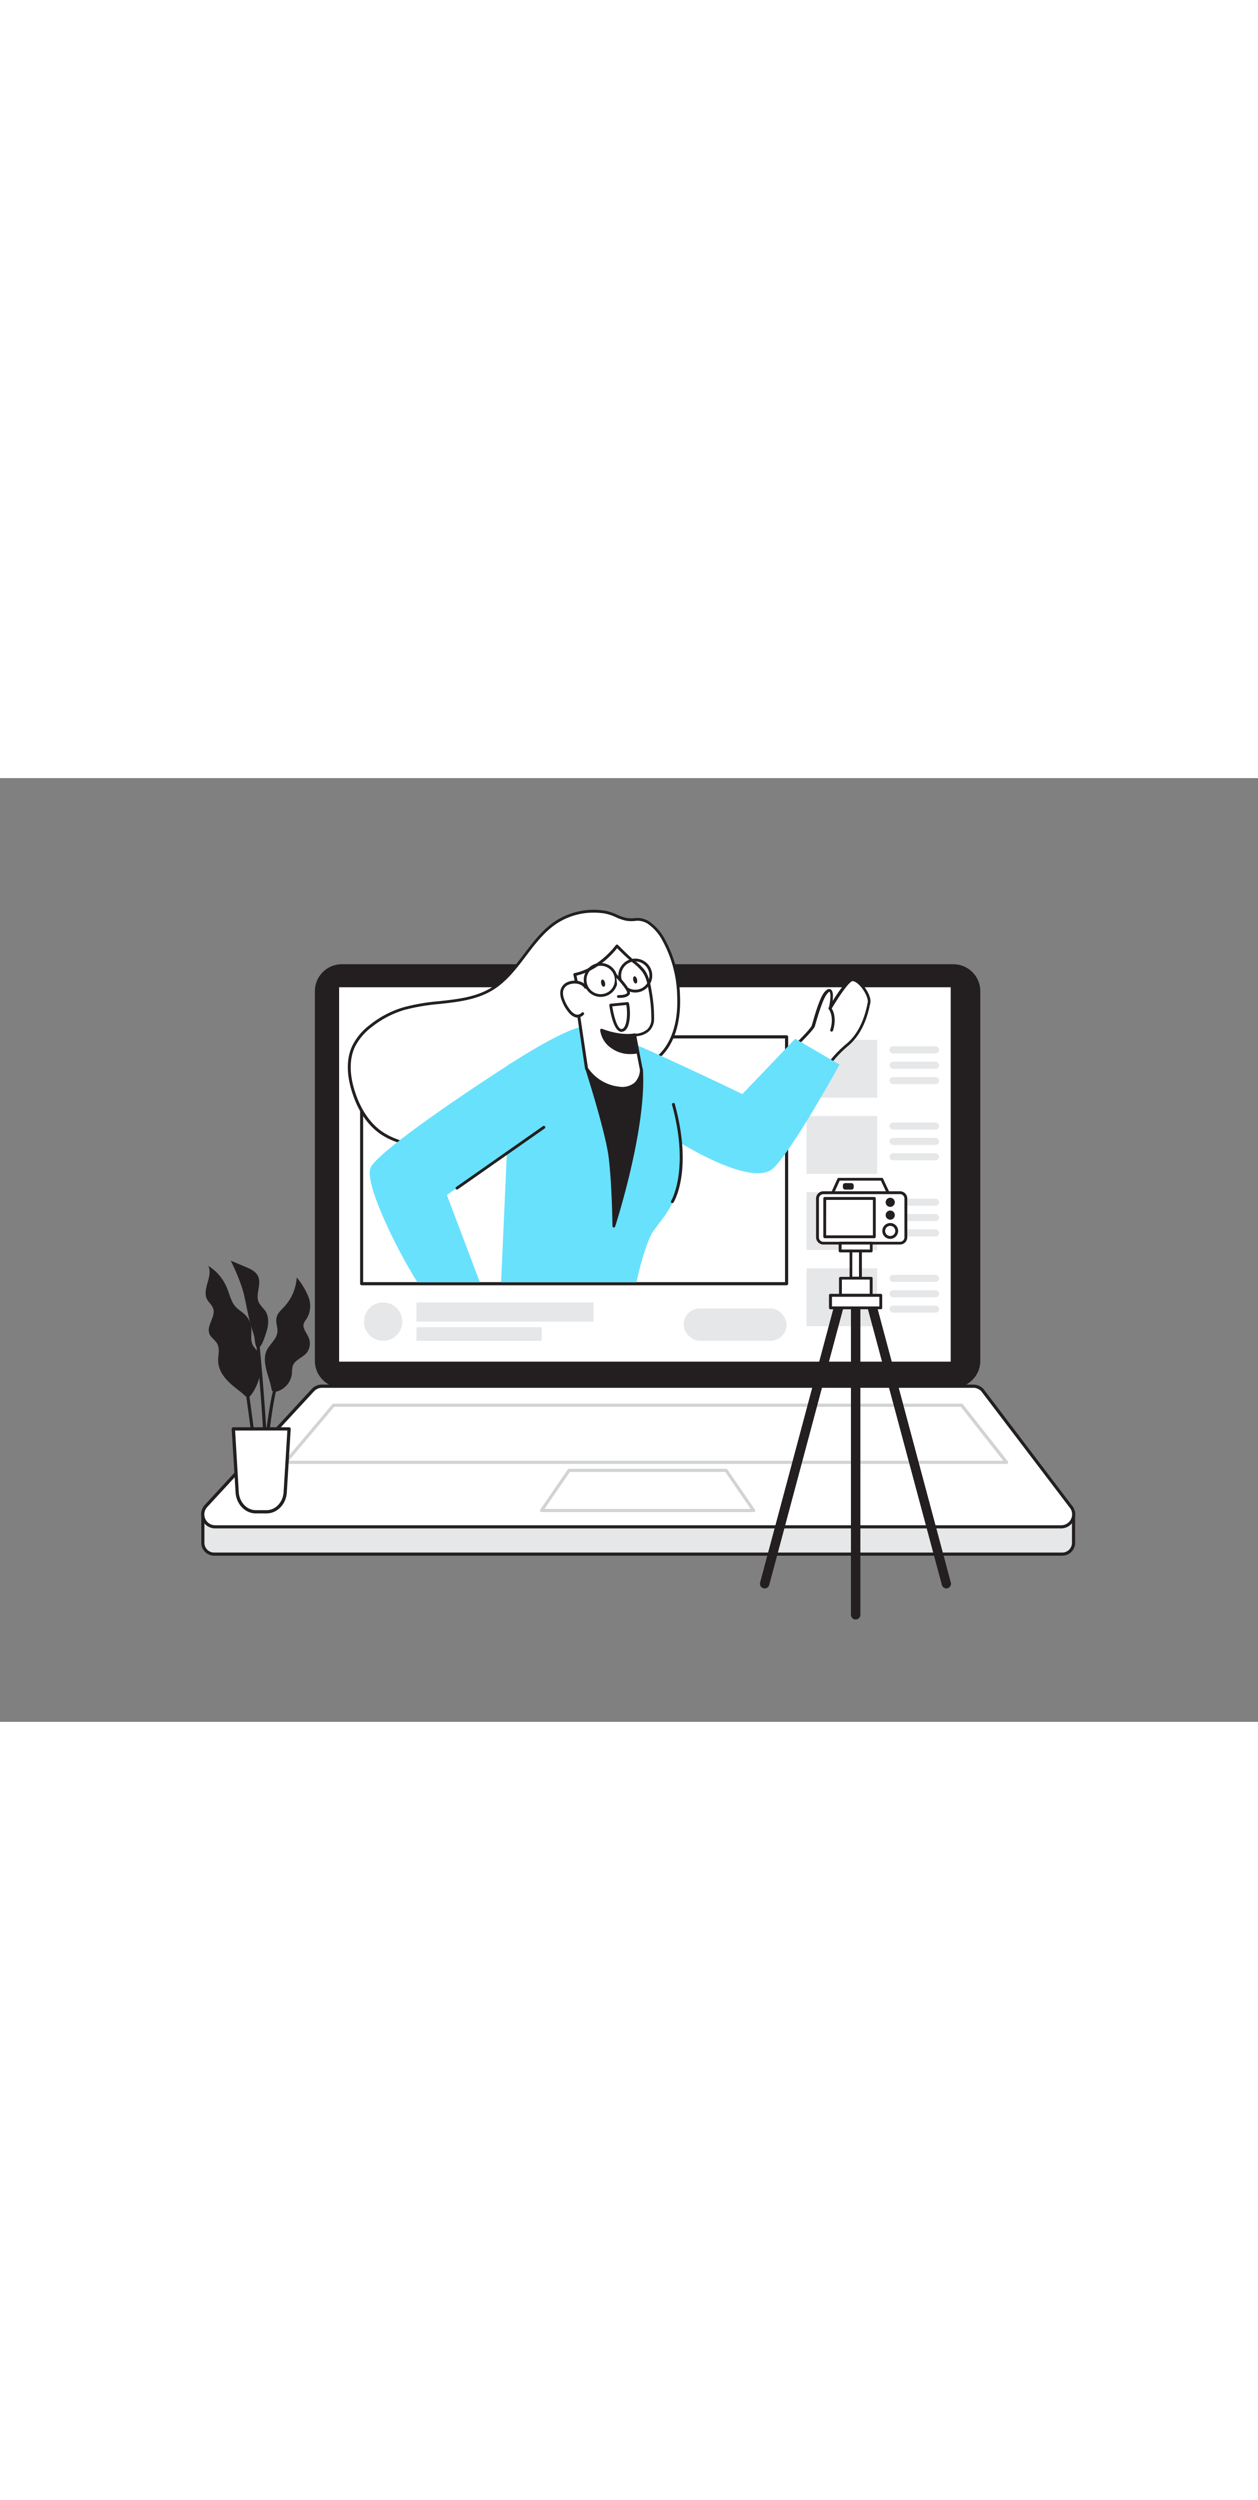 <svg xmlns="http://www.w3.org/2000/svg" viewBox="0 0 400 300" data-imageid="content-creation-flatline" imageName="Content creation" class="illustrations_image" style="width: 151px;"><rect x="0" y="0" width="400" height="300" fill="#808080" stroke="none"/><g id="_534_content_creation_flatline" data-name="#534_content_creation_flatline"><path d="M64.47,233.34H341.35a0,0,0,0,1,0,0v9.76a3.59,3.59,0,0,1-3.59,3.59H68.07a3.59,3.59,0,0,1-3.59-3.59v-9.76A0,0,0,0,1,64.47,233.34Z" fill="#e6e7e8"/><path d="M337.76,247.19H68.07A4.1,4.1,0,0,1,64,243.1v-9.76a.51.51,0,0,1,.5-.5H341.35a.5.5,0,0,1,.5.5v9.76A4.09,4.09,0,0,1,337.76,247.19ZM65,233.84v9.26a3.1,3.1,0,0,0,3.1,3.09H337.76a3.1,3.1,0,0,0,3.09-3.09v-9.26Z" fill="#231f20"/><rect x="100.62" y="59.67" width="210.58" height="133.65" rx="8.05" fill="#231f20"/><path d="M303.15,193.82H108.67a8.57,8.57,0,0,1-8.55-8.55V67.71a8.56,8.56,0,0,1,8.55-8.54H303.15a8.56,8.56,0,0,1,8.55,8.54V185.27A8.57,8.57,0,0,1,303.15,193.82ZM108.67,60.17a7.55,7.55,0,0,0-7.55,7.54V185.27a7.56,7.56,0,0,0,7.55,7.55H303.15a7.56,7.56,0,0,0,7.55-7.55V67.71a7.55,7.55,0,0,0-7.55-7.54Z" fill="#231f20"/><path d="M309.47,193.32H102.36a4,4,0,0,0-2.91,1.27L65.53,231.37A4,4,0,0,0,68.44,238h269a4,4,0,0,0,2.9-6.64l-27.92-36.78A3.94,3.94,0,0,0,309.47,193.32Z" fill="#fff"/><path d="M337.39,238.51H68.44A4.46,4.46,0,0,1,65.16,231l33.92-36.78a4.48,4.48,0,0,1,3.28-1.43H309.47a4.46,4.46,0,0,1,3.27,1.43l27.95,36.82a4.37,4.37,0,0,1,.78,4.77A4.41,4.41,0,0,1,337.39,238.51Zm-235-44.69a3.43,3.43,0,0,0-2.54,1.11L65.9,231.71a3.45,3.45,0,0,0,2.54,5.8h269a3.46,3.46,0,0,0,2.54-5.8L312,194.9a3.44,3.44,0,0,0-2.51-1.08Z" fill="#231f20"/><polygon points="320.06 217.54 90.76 217.54 106.05 199.39 305.77 199.39 320.06 217.54" fill="#fff"/><path d="M320.06,218H90.76a.49.49,0,0,1-.45-.29.51.51,0,0,1,.07-.53l15.29-18.15a.49.49,0,0,1,.38-.18H305.77a.49.49,0,0,1,.39.19l14.29,18.15a.51.51,0,0,1,.06.53A.5.5,0,0,1,320.06,218ZM91.84,217H319l-13.5-17.15H106.28Z" fill="#d1d3d4"/><polygon points="239.64 232.82 172.18 232.82 180.95 220.06 230.88 220.06 239.64 232.82" fill="#fff"/><path d="M239.64,233.32H172.18a.5.5,0,0,1-.41-.78l8.76-12.76a.51.51,0,0,1,.42-.22h49.93a.49.49,0,0,1,.41.22l8.76,12.76a.5.5,0,0,1-.41.78Zm-66.51-1h65.56l-8.08-11.76h-49.4Z" fill="#d1d3d4"/><rect x="107.83" y="66.49" width="194.46" height="119.01" fill="#fff"/><rect x="114.97" y="82.26" width="135.15" height="78.46" fill="#fff"/><path d="M250.11,161.22H115a.5.5,0,0,1-.5-.5V82.26a.5.5,0,0,1,.5-.5H250.11a.5.5,0,0,1,.5.5v78.46A.5.5,0,0,1,250.11,161.22Zm-134.64-1H249.61V82.76H115.47Z" fill="#231f20"/><rect x="256.45" y="83.2" width="22.44" height="18.4" fill="#e6e7e8"/><rect x="282.83" y="85.26" width="15.77" height="2.25" rx="1.13" fill="#e6e7e8"/><rect x="282.83" y="90.15" width="15.77" height="2.25" rx="1.13" fill="#e6e7e8"/><rect x="282.83" y="95.03" width="15.77" height="2.25" rx="1.13" fill="#e6e7e8"/><rect x="256.45" y="107.41" width="22.44" height="18.4" fill="#e6e7e8"/><rect x="282.83" y="109.48" width="15.77" height="2.25" rx="1.13" fill="#e6e7e8"/><rect x="282.83" y="114.36" width="15.77" height="2.25" rx="1.13" fill="#e6e7e8"/><rect x="282.83" y="119.24" width="15.77" height="2.25" rx="1.13" fill="#e6e7e8"/><rect x="256.45" y="131.63" width="22.44" height="18.4" fill="#e6e7e8"/><rect x="282.83" y="133.69" width="15.77" height="2.25" rx="1.13" fill="#e6e7e8"/><rect x="282.83" y="138.57" width="15.77" height="2.25" rx="1.13" fill="#e6e7e8"/><rect x="282.83" y="143.45" width="15.77" height="2.25" rx="1.13" fill="#e6e7e8"/><rect x="256.45" y="155.84" width="22.44" height="18.4" fill="#e6e7e8"/><rect x="282.83" y="157.91" width="15.77" height="2.25" rx="1.13" fill="#e6e7e8"/><rect x="282.83" y="162.79" width="15.77" height="2.25" rx="1.13" fill="#e6e7e8"/><rect x="282.83" y="167.67" width="15.77" height="2.25" rx="1.13" fill="#e6e7e8"/><circle cx="121.82" cy="172.78" r="6.1" fill="#e6e7e8"/><rect x="132.42" y="166.68" width="56.31" height="6.1" fill="#e6e7e8"/><rect x="132.42" y="174.57" width="39.84" height="4.32" fill="#e6e7e8"/><rect x="217.37" y="168.58" width="32.75" height="10.28" rx="5.14" fill="#e6e7e8"/><path d="M252,86s6-5.82,6.47-7.13,2.26-8.4,3.95-10.47,2.53-.42,1.4,4.79c0,0,5.31-9,7.1-9.07,2.16-.1,5.86,5.06,5.29,7.38-.32,1.32-1.45,9-7.22,13.61a37.65,37.65,0,0,0-8,9.62Z" fill="#fff"/><path d="M261.05,95.15a.48.48,0,0,1-.32-.13l-9-8.73a.47.47,0,0,1-.14-.33.45.45,0,0,1,.14-.33c2.31-2.22,6.08-6.07,6.36-6.94.07-.22.18-.59.32-1.07.72-2.52,2.23-7.75,3.7-9.55.74-.89,1.4-1.21,1.95-.94.72.34.94,1.59.68,3.72,1.83-2.91,4.75-7.16,6.21-7.23s2.95,1.59,3.54,2.3c1.38,1.67,2.6,4.07,2.22,5.65,0,.11-.06.27-.11.48-.47,2.26-1.9,9.12-7.28,13.38a37.38,37.38,0,0,0-7.86,9.48.46.46,0,0,1-.34.23ZM252.7,86,261,94a36.9,36.9,0,0,1,7.79-9.25c5.13-4,6.51-10.67,7-12.84,0-.22.08-.4.11-.52.25-1-.62-3.13-2-4.85-1-1.24-2.1-2-2.8-2-1,0-4.23,4.63-6.72,8.85a.48.48,0,0,1-.56.2.47.47,0,0,1-.28-.53c.85-3.93.4-5,.24-5.1s-.35.09-.85.7c-1.35,1.65-2.88,7-3.54,9.22-.14.5-.25.88-.32,1.1C258.55,80.21,254.21,84.49,252.7,86Z" fill="#231f20"/><path d="M212.38,85c2.88-4.75,3.61-10.51,3.34-16a39.16,39.16,0,0,0-4.66-17.33,15.53,15.53,0,0,0-5-5.72c-2.59-1.64-4.36-.53-6.9-1-2.14-.37-4.38-1.9-6.76-2.29a22,22,0,0,0-15.76,3.33c-8.13,5.5-11.89,16-20.29,21.11-8.23,5-18.77,3.48-28,6.24a31.31,31.31,0,0,0-10.69,5.64,18.86,18.86,0,0,0-5.23,6.25c-2.16,4.53-1.59,9.93,0,14.7s4.3,9.64,8.5,12.66c3.51,2.53,7.82,3.7,12.09,4.47a45,45,0,0,0,17.57.18,25.56,25.56,0,0,0,11.63-5.69c1.43-1.27,2.22-3,3.55-4.27,1.83-1.74,4.68-2.8,6.82-4.13,3.36-2.09,6.72-4.32,10.54-5.3C192.82,95.29,206.53,94.6,212.38,85Z" fill="#fff"/><path d="M142.88,118.43a56.07,56.07,0,0,1-10-1c-3.7-.67-8.45-1.79-12.28-4.55S113.81,105.7,112,100c-1.32-4-2.38-9.94.06-15a18.72,18.72,0,0,1,5.36-6.41,31.68,31.68,0,0,1,10.84-5.73,64.86,64.86,0,0,1,11.4-1.95c6-.66,11.59-1.28,16.49-4.24,4.27-2.58,7.4-6.7,10.42-10.69,2.88-3.79,5.86-7.71,9.84-10.41a22.43,22.43,0,0,1,16.1-3.4,16.17,16.17,0,0,1,3.67,1.23,14.73,14.73,0,0,0,3.09,1.06,10.54,10.54,0,0,0,2.43.06,7,7,0,0,1,4.64,1,16,16,0,0,1,5.15,5.88,39.36,39.36,0,0,1,4.72,17.53c.31,6.59-.83,12.07-3.41,16.31h0C208,93.08,198.11,95.1,189.4,96.87c-2.19.45-4.25.87-6.18,1.37-3.44.88-6.56,2.83-9.57,4.72l-.84.52c-.76.47-1.62.92-2.45,1.35a18.64,18.64,0,0,0-4.31,2.73,13.63,13.63,0,0,0-1.6,2,13.64,13.64,0,0,1-1.95,2.32,26,26,0,0,1-11.84,5.8A36.24,36.24,0,0,1,142.88,118.43Zm45.88-75.66a21.25,21.25,0,0,0-11.86,3.55c-3.87,2.61-6.8,6.47-9.63,10.2-3.08,4.06-6.26,8.25-10.68,10.92-5.07,3.07-11.06,3.73-16.86,4.37a64.24,64.24,0,0,0-11.24,1.91A30.85,30.85,0,0,0,118,79.29a18.09,18.09,0,0,0-5.11,6.09c-2.3,4.82-1.28,10.47,0,14.36,1.78,5.49,4.66,9.79,8.32,12.43s8.3,3.74,11.91,4.39c6.72,1.21,12.41,1.27,17.4.19a25,25,0,0,0,11.42-5.59,13.43,13.43,0,0,0,1.82-2.17,15.4,15.4,0,0,1,1.71-2.1,19.44,19.44,0,0,1,4.52-2.87c.85-.44,1.66-.86,2.38-1.31l.84-.53c3.08-1.92,6.26-3.9,9.83-4.83,1.95-.5,4-.92,6.22-1.37,8.53-1.74,18.2-3.71,22.78-11.26h0c2.48-4.08,3.58-9.4,3.27-15.79a38.14,38.14,0,0,0-4.6-17.13,15,15,0,0,0-4.84-5.56,6,6,0,0,0-4.09-.82,10.79,10.79,0,0,1-2.64-.07,15.43,15.43,0,0,1-3.29-1.12,15.6,15.6,0,0,0-3.47-1.17A21.49,21.49,0,0,0,188.76,42.77Z" fill="#231f20"/><path d="M252.84,82.86l-16.79,17.58s-39.49-19.11-48.7-21.52c-3.42-.9-14,4.75-26.21,12.56l0,28.1-1.81,40.67h43.06c.75-3.86,2.76-11.28,4.6-15,2.32-4.67,12.25-11.56,9.13-29.44,0,0,23.4,14.8,30,8s20.83-32.74,20.83-32.74Z" fill="#68e1fd" class="target-color"/><path d="M186.5,92.22s6.35,19.71,7.43,28.06,1.25,22.14,1.25,22.14,10-30.76,8.8-49.76Z" fill="#231f20"/><path d="M195.19,142.86h-.07a.45.45,0,0,1-.38-.43c0-.14-.17-13.87-1.24-22.1s-7.36-27.78-7.42-28a.45.45,0,0,1,.07-.4.48.48,0,0,1,.36-.17l17.48.44a.45.45,0,0,1,.43.41c1.24,18.87-8.72,49.62-8.82,49.93A.44.44,0,0,1,195.19,142.86Zm-8.08-50.19c1.06,3.36,6.29,20.07,7.26,27.55.79,6,1.09,15,1.2,19.47,2.33-7.75,8.87-31.1,8-46.6Z" fill="#231f20"/><path d="M201.81,81.61l2.17,11s.05,6.4-7,5.79a14.16,14.16,0,0,1-10.44-6.23l-2.88-19.3a34.84,34.84,0,0,0-.84-10.48c8.15-1.68,13.41-9.08,13.41-9.08s3.62,3.69,5.09,4.79A17.21,17.21,0,0,1,204.44,61c1.54,1.91,2,4.58,2.4,6.94a48.37,48.37,0,0,1,.75,8.49C207.5,81.86,201.81,81.61,201.81,81.61Z" fill="#fff"/><path d="M197.86,99c-.31,0-.63,0-1,0a14.48,14.48,0,0,1-10.79-6.46.49.49,0,0,1-.06-.17L183.17,73a5.62,5.62,0,0,1,0-1,32.54,32.54,0,0,0-.86-9.47.45.45,0,0,1,.07-.34.5.5,0,0,1,.29-.2c7.87-1.62,13.08-8.82,13.13-8.89a.46.46,0,0,1,.34-.19.46.46,0,0,1,.36.13s3.61,3.68,5,4.75a17.79,17.79,0,0,1,3.24,2.93c1.63,2,2.11,4.87,2.49,7.16a47.68,47.68,0,0,1,.75,8.57,5.34,5.34,0,0,1-1.6,4,6.64,6.64,0,0,1-4.08,1.6l2.06,10.52a6.78,6.78,0,0,1-2,4.79A6.49,6.49,0,0,1,197.86,99Zm-10.92-6.9a13.8,13.8,0,0,0,10,6,6.13,6.13,0,0,0,4.84-1.3,6,6,0,0,0,1.7-4l-2.16-11a.46.46,0,0,1,.1-.39.47.47,0,0,1,.37-.16,6.12,6.12,0,0,0,4-1.37,4.48,4.48,0,0,0,1.31-3.35,46.75,46.75,0,0,0-.74-8.4c-.39-2.3-.82-4.9-2.3-6.74A16.75,16.75,0,0,0,201,58.52a64.09,64.09,0,0,1-4.77-4.46c-1.25,1.6-6,7.11-12.92,8.73a32.77,32.77,0,0,1,.78,9.26,3.76,3.76,0,0,0,0,.8C184.08,72.91,186.72,90.6,186.94,92.05Z" fill="#231f20"/><path d="M202.78,87.06s-4.46,1-7.91-1.4a7.85,7.85,0,0,1-3.6-5.54s5.47,2.34,10.54,1.49Z" fill="#231f20"/><path d="M200.45,87.73A10.07,10.07,0,0,1,194.61,86a8.19,8.19,0,0,1-3.78-5.88.44.44,0,0,1,.61-.42c.05,0,5.42,2.27,10.29,1.46a.43.43,0,0,1,.51.35l1,5.45a.45.45,0,0,1-.33.51A11.6,11.6,0,0,1,200.45,87.73Zm-8.62-6.92a7.93,7.93,0,0,0,3.29,4.49,10.19,10.19,0,0,0,7.15,1.4l-.82-4.59A21.76,21.76,0,0,1,191.83,80.81Z" fill="#231f20"/><ellipse cx="201.96" cy="64.16" rx="0.62" ry="1.17" transform="translate(-9.26 47.1) rotate(-13.01)" fill="#231f20"/><ellipse cx="191.77" cy="65.2" rx="0.62" ry="1.17" transform="translate(-9.76 44.83) rotate(-13.01)" fill="#231f20"/><path d="M186.24,66.54c-1.11-1.8-3.71-2.05-5.52-1.31a3.22,3.22,0,0,0-2.13,2.89,6.28,6.28,0,0,0,.42,2.3,12.05,12.05,0,0,0,2.14,3.75,4.4,4.4,0,0,0,1.68,1.35,2.2,2.2,0,0,0,2.42-.63" fill="#fff"/><path d="M183.58,76.12a2.55,2.55,0,0,1-.92-.18,4.82,4.82,0,0,1-1.86-1.47,12.49,12.49,0,0,1-2.22-3.9,6.27,6.27,0,0,1-.44-2.47,3.7,3.7,0,0,1,2.41-3.3c2-.82,4.86-.48,6.08,1.5a.46.46,0,0,1-.78.48c-1-1.55-3.32-1.79-5-1.13a2.76,2.76,0,0,0-1.84,2.49,5.49,5.49,0,0,0,.39,2.13,11.79,11.79,0,0,0,2.06,3.61A4,4,0,0,0,183,75.09a1.8,1.8,0,0,0,1.94-.52.46.46,0,0,1,.65,0,.45.45,0,0,1,0,.64A2.81,2.81,0,0,1,183.58,76.12Z" fill="#231f20"/><path d="M199.54,71.64l-5.36.52s1.12,8.27,3.52,8S200.13,74,199.54,71.64Z" fill="#fff"/><path d="M197.61,80.66c-2.6,0-3.67-7-3.87-8.44a.46.46,0,0,1,.4-.5l5.36-.52a.44.44,0,0,1,.47.33c.46,1.86.61,6.3-.74,8.19a2.05,2.05,0,0,1-1.48.93Zm-2.92-8.1c.48,3.16,1.63,7.21,2.92,7.21h0a1.17,1.17,0,0,0,.85-.56c1-1.44,1.08-5,.68-7.09Z" fill="#231f20"/><path d="M213.78,135.11a.44.44,0,0,1-.24-.07.46.46,0,0,1-.15-.63c.06-.09,5.92-10,.31-30.51a.46.46,0,1,1,.88-.24c5.73,21-.16,30.82-.41,31.23A.47.47,0,0,1,213.78,135.11Z" fill="#231f20"/><path d="M191,69.55a5.39,5.39,0,1,1,5.39-5.39A5.4,5.4,0,0,1,191,69.55Zm0-9.89a4.51,4.51,0,1,0,4.5,4.5A4.51,4.51,0,0,0,191,59.66Z" fill="#231f20"/><path d="M202,68.16a5.39,5.39,0,1,1,5.39-5.39A5.4,5.4,0,0,1,202,68.16Zm0-9.89a4.5,4.5,0,1,0,4.5,4.5A4.51,4.51,0,0,0,202,58.27Z" fill="#231f20"/><path d="M195.9,62.77s4.57,4.64,3.9,5.72-3.15.93-3.15.93" fill="#fff"/><path d="M197,69.87h-.4a.45.45,0,0,1-.42-.47.46.46,0,0,1,.47-.42c.58,0,2.32,0,2.75-.71.18-.5-1.61-2.92-3.83-5.18a.44.44,0,1,1,.63-.62c1.8,1.83,4.7,5.07,4,6.27C199.55,69.74,197.83,69.87,197,69.87Z" fill="#231f20"/><path d="M264.43,80.58l-.14,0A.46.46,0,0,1,264,80c1.31-4.25-.41-6.46-.48-6.55a.45.45,0,0,1,.07-.64.46.46,0,0,1,.64.06c.08.11,2.11,2.65.64,7.4A.46.46,0,0,1,264.43,80.58Z" fill="#231f20"/><path d="M152.58,160.25l-10.49-27.73L164,117.3l-1.22-26.83c-20.59,13.23-42.82,28.81-44.94,33.35s7.77,25.2,14.87,36.43Z" fill="#68e1fd" class="target-color"/><path d="M145.3,130.79a.47.47,0,0,1-.37-.19A.45.45,0,0,1,145,130l27.67-19.38a.45.45,0,0,1,.63.12.44.44,0,0,1-.11.63l-27.67,19.38A.5.5,0,0,1,145.3,130.79Z" fill="#231f20"/><path d="M264.61,132.12l2.09-4.62h13.69s2.3,5,2.3,4.83S264.61,132.12,264.61,132.12Z" fill="#fff"/><path d="M282.65,132.8a.24.24,0,0,1-.13,0c-1.07-.1-11.2-.17-17.92-.19a.45.45,0,0,1-.41-.64l2.09-4.62a.48.48,0,0,1,.42-.27h13.69a.46.46,0,0,1,.41.27c.79,1.7,2.1,4.5,2.26,4.76a.28.28,0,0,1,.09.26.45.45,0,0,1-.36.45Zm-17.34-1.14c10.53,0,14.84.05,16.61.18-.35-.7-.9-1.88-1.83-3.88H267Z" fill="#231f20"/><rect x="268.01" y="128.75" width="3.44" height="2.06" rx="0.69" fill="#231f20"/><rect x="270.54" y="149.95" width="3.05" height="9.01" fill="#fff"/><path d="M273.59,159.41h-3a.46.46,0,0,1-.45-.46v-9a.45.45,0,0,1,.45-.46h3a.46.46,0,0,1,.46.46v9A.47.47,0,0,1,273.59,159.41ZM271,158.5h2.13v-8.1H271Z" fill="#231f20"/><rect x="267.18" y="158.95" width="9.77" height="5.47" fill="#fff"/><path d="M277,164.88h-9.77a.45.45,0,0,1-.45-.45V159a.45.45,0,0,1,.45-.45H277a.46.46,0,0,1,.46.45v5.48A.46.46,0,0,1,277,164.88Zm-9.31-.91h8.85v-4.56h-8.85Z" fill="#231f20"/><path d="M272.07,267.47a1.5,1.5,0,0,1-1.5-1.5V166.41a1.5,1.5,0,0,1,3,0V266A1.5,1.5,0,0,1,272.07,267.47Z" fill="#231f20"/><path d="M243.14,257.6a1.32,1.32,0,0,1-.39-.06,1.49,1.49,0,0,1-1.06-1.83l24-89.69a1.5,1.5,0,1,1,2.9.78l-24,89.68A1.51,1.51,0,0,1,243.14,257.6Z" fill="#231f20"/><path d="M300.92,257.6a1.5,1.5,0,0,1-1.44-1.12L275.43,166.8a1.5,1.5,0,1,1,2.9-.78l24,89.69a1.49,1.49,0,0,1-1.06,1.83A1.32,1.32,0,0,1,300.92,257.6Z" fill="#231f20"/><rect x="259.94" y="131.79" width="28.1" height="16.02" rx="1.86" fill="#fff"/><path d="M286.17,148.27H261.8a2.32,2.32,0,0,1-2.32-2.31V133.65a2.32,2.32,0,0,1,2.32-2.31h24.37a2.32,2.32,0,0,1,2.32,2.31V146A2.32,2.32,0,0,1,286.17,148.27Zm-24.37-16a1.41,1.41,0,0,0-1.41,1.4V146a1.41,1.41,0,0,0,1.41,1.4h24.37a1.41,1.41,0,0,0,1.41-1.4V133.65a1.41,1.41,0,0,0-1.41-1.4Z" fill="#231f20"/><rect x="262.24" y="133.62" width="15.78" height="12.18" fill="#fff"/><path d="M278,146.26H262.24a.46.46,0,0,1-.45-.46V133.62a.46.46,0,0,1,.45-.46H278a.46.46,0,0,1,.46.46V145.8A.46.46,0,0,1,278,146.26Zm-15.32-.91h14.87V134.08H262.7Z" fill="#231f20"/><circle cx="283.06" cy="143.95" r="2.07" fill="#fff"/><path d="M283.06,146.47a2.52,2.52,0,1,1,2.52-2.52A2.52,2.52,0,0,1,283.06,146.47Zm0-4.13a1.61,1.61,0,1,0,1.61,1.61A1.61,1.61,0,0,0,283.06,142.34Z" fill="#231f20"/><circle cx="283.06" cy="138.92" r="1.46" fill="#231f20"/><circle cx="283.06" cy="134.85" r="1.46" fill="#231f20"/><rect x="267.13" y="147.82" width="9.88" height="2.5" fill="#fff"/><path d="M277,150.77h-9.87a.47.47,0,0,1-.46-.46v-2.49a.46.46,0,0,1,.46-.46H277a.45.45,0,0,1,.46.46v2.49A.46.46,0,0,1,277,150.77Zm-9.41-.92h9v-1.58h-9Z" fill="#231f20"/><rect x="264.08" y="164.43" width="15.97" height="3.97" fill="#fff"/><path d="M280.05,168.85h-16a.46.46,0,0,1-.46-.45v-4a.46.46,0,0,1,.46-.46h16a.45.45,0,0,1,.46.46v4A.45.45,0,0,1,280.05,168.85Zm-15.51-.91H279.6v-3.06H264.54Z" fill="#231f20"/><path d="M83,186.72a7.61,7.61,0,0,0-.86-4.07c-.54-.9-1.38-1.62-1.83-2.57-.77-1.66-.22-3.6-.41-5.41a6.73,6.73,0,0,0-1.9-4c-1-1-2.17-1.62-3.08-2.62-1.48-1.64-1.91-3.95-2.76-6a14.9,14.9,0,0,0-5.94-7c1.63,3.26-2.07,7.4-.39,10.63.53,1,1.54,1.78,1.93,2.86.94,2.63-2.19,5.47-1.19,8.07.5,1.3,1.89,2,2.54,3.28.87,1.66.18,3.68.26,5.55.09,2.59,1.67,4.9,3.54,6.69,1.16,1.12,2.46,2.08,3.72,3.09,1.5,1.21,2.14,2.47,3.46.54A16.64,16.64,0,0,0,83,186.72Z" fill="#231f20"/><path d="M84.71,188.2c-.48-2-.82-4.17,0-6.06.92-2.13,3.22-3.64,3.49-6,.18-1.51-.59-3-.29-4.54s1.53-2.51,2.53-3.61a15.13,15.13,0,0,0,3.91-9.25,23.07,23.07,0,0,1,3.72,6.15,7.9,7.9,0,0,1-.54,6.94,6,6,0,0,0-.94,1.54c-.46,1.48.8,2.85,1.45,4.25a4.88,4.88,0,0,1-.46,5c-1.32,1.64-3.87,2.29-4.52,4.3a10.76,10.76,0,0,0-.23,2.28A6.7,6.7,0,0,1,88,195c-1.57.38-1.54-.24-1.82-1.56C85.82,191.67,85.14,190,84.71,188.2Z" fill="#231f20"/><path d="M79.73,173.81C78.62,170,78.18,166,77,162.12a66.34,66.34,0,0,0-3.64-8.72l4.77,2c1.53.65,3.18,1.41,3.9,2.9,1.26,2.61-1,5.94.32,8.51a22.42,22.42,0,0,0,1.89,2.38c1.4,2,1.19,4.68.42,7-.33,1-1.78,6.09-3.07,4.67-.52-.56-.56-2.68-.78-3.45C80.49,176.18,80.08,175,79.73,173.81Z" fill="#231f20"/><path d="M82.25,224.9c-1-6.28-3.92-28.43-4-28.66l1-.13c0,.22,3,22.36,3.95,28.64Z" fill="#231f20"/><path d="M83.55,230.82h-1c0-7.47,3.18-36,5-38l.74.67C86.9,195,83.61,222.56,83.55,230.82Z" fill="#231f20"/><path d="M85.16,229.4l-1,0c.71-16.08-2.71-49.86-2.74-50.2l1-.1C82.46,179.4,85.88,213.25,85.16,229.4Z" fill="#231f20"/><path d="M74.17,206.88H91.92L90.68,227c-.21,3.49-2.8,6.2-5.92,6.2H81.33c-3.12,0-5.7-2.71-5.92-6.2Z" fill="#fff"/><path d="M84.76,233.75H81.33c-3.38,0-6.2-2.93-6.43-6.68l-1.24-20.16a.51.51,0,0,1,.51-.55H91.92a.5.5,0,0,1,.38.17.49.49,0,0,1,.14.38L91.2,227.07C91,230.82,88.14,233.75,84.76,233.75Zm-10-26.35L75.93,227c.2,3.2,2.57,5.71,5.4,5.71h3.43c2.84,0,5.21-2.51,5.41-5.71l1.2-19.61Z" fill="#231f20"/></g></svg>
